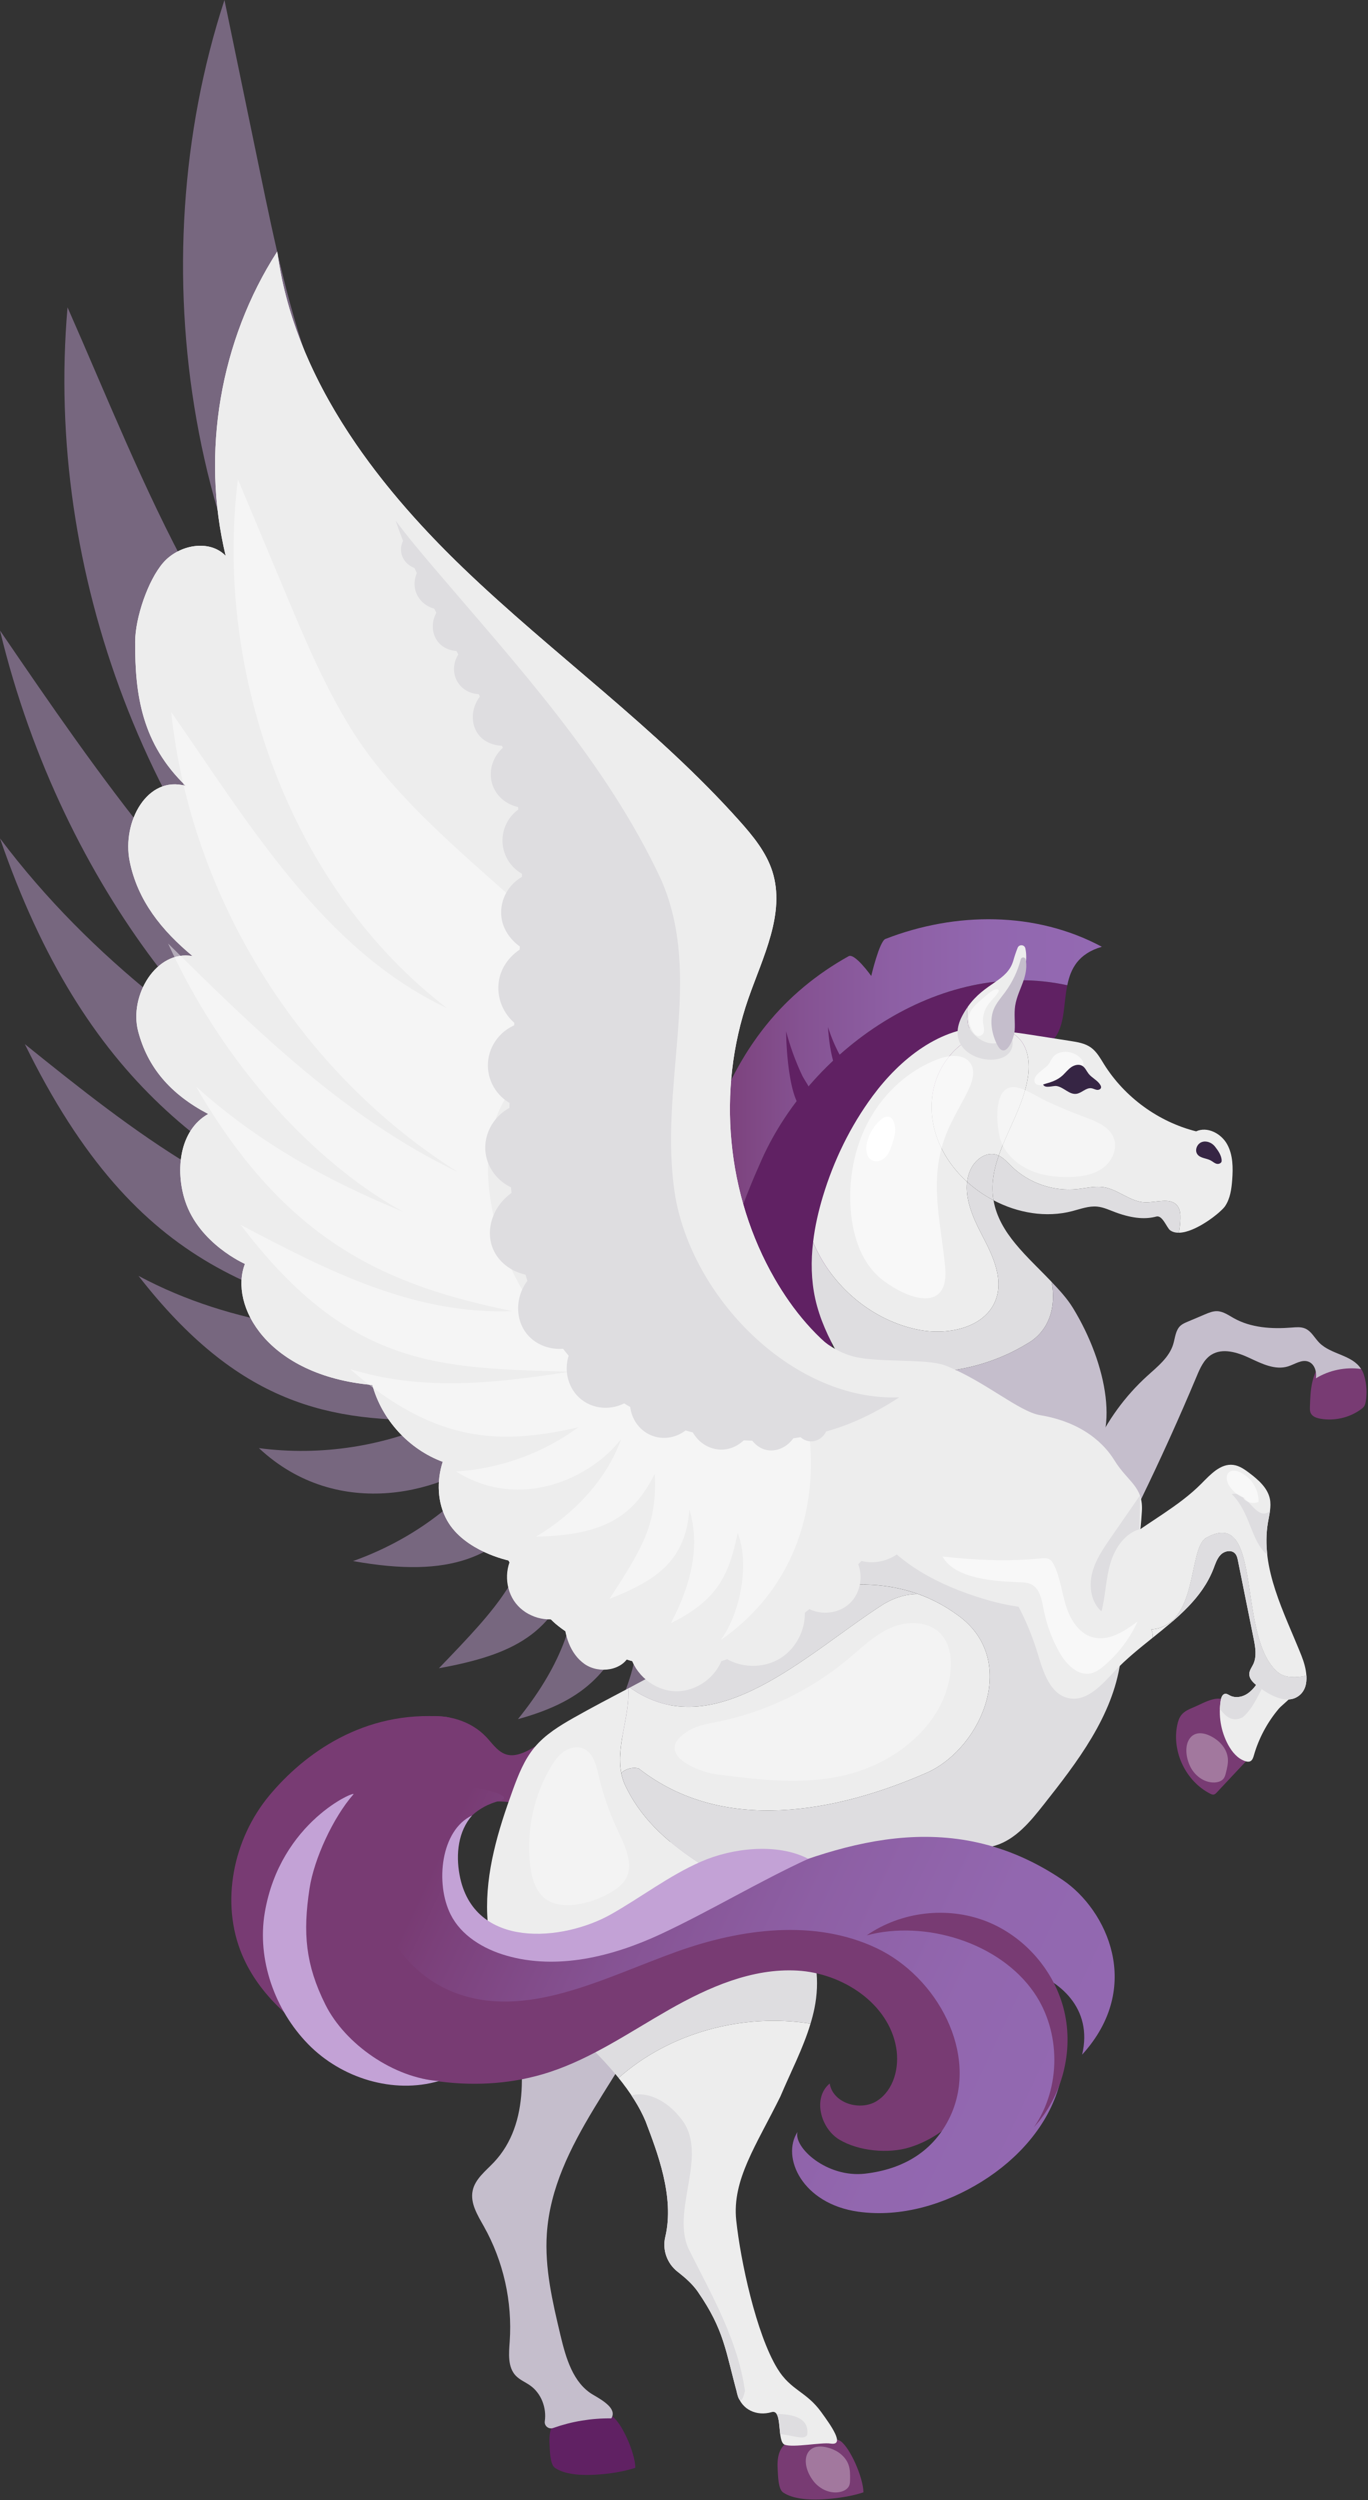 <svg width="676" height="1235" viewBox="0 0 676 1235" fill="none" xmlns="http://www.w3.org/2000/svg">
<rect x="0" y="0" width="676" height="1235" fill="#333333" stroke="none"/>
<path opacity="0.47" d="M256.992 343.737C221.282 295.275 177.405 244.972 155.892 188.749C143.01 155.079 135.655 119.596 128.352 84.294C122.54 56.196 116.728 28.098 110.916 0C68.017 131.329 92.592 290.342 184.169 393.789C106.826 337.239 72.064 239.478 33.373 151.826C21.964 283.043 73.62 418.334 169.578 508.557C99.535 456.778 49.095 383.41 0 311.46C31.36 441.711 114.094 534.391 168.94 554.692C103.713 517.133 45.249 474.281 0 414.133C41.758 535.294 106.408 577.849 188.527 612.077C119.962 601.4 66.288 559.316 12.272 515.757C68.432 630.234 131.273 641.653 220.035 661.704C166.346 659.583 115.824 655.55 68.431 630.234C117.709 693.527 162.467 703.021 218.455 701.268C190.447 714.442 158.625 719.382 127.941 715.319C166.987 751.848 220.695 737.936 246.505 715.076C230.993 741.34 203.205 760.924 174.455 771.117C223.499 779.878 245.549 768.911 265.04 743.697C259.874 778.79 247.135 792.66 216.89 824.062C253.338 817.403 274.595 807.173 284.165 773.097C286.793 800.223 275.14 825.404 255.938 849.212C290.861 839.555 302.357 824.636 314.347 795.833C318.686 818.774 305.34 851.787 288.149 867.585C360.484 835.588 373.558 787.564 374.607 754.043C274.482 739.426 191.62 646.669 188.342 545.537C187.573 521.834 190.941 497.323 202.966 476.882C214.991 456.442 236.856 440.785 260.574 440.794C289.218 440.806 305.95 462.157 329.011 473.868C333.492 433.442 278.719 373.223 256.992 343.737Z" fill="#C3A2D6"/>
<path d="M589.724 843.394C587.578 844.289 585.344 845.248 583.868 847.044C582.672 848.499 582.097 850.363 581.72 852.208C579.021 865.387 586.049 879.948 598.046 886.034C598.59 886.31 599.191 886.577 599.789 886.461C600.384 886.346 600.839 885.881 601.253 885.44C606.761 879.568 612.269 873.697 617.777 867.825C618.026 867.56 618.288 867.267 618.327 866.906C618.359 866.605 618.228 866.313 618.102 866.038C614.467 858.143 611.117 850.028 607.165 842.287C603.723 835.545 595.165 841.126 589.724 843.394Z" fill="#783B73"/>
<path d="M619.601 867.109C619.276 868.245 618.871 869.529 617.798 870.024C617.048 870.37 616.166 870.22 615.381 869.968C611.588 868.752 608.837 865.436 606.928 861.94C603.263 855.229 601.95 847.262 603.27 839.731C603.503 838.403 604.109 836.811 605.451 836.675C606.294 836.59 607.045 837.148 607.796 837.541C610.219 838.809 613.267 838.416 615.655 837.083C618.043 835.75 619.864 833.596 621.403 831.335C622.569 829.621 623.826 827.657 625.856 827.235C626.881 827.022 627.945 827.253 628.952 827.542C631.679 828.325 639.569 831.065 640.056 834.495C640.442 837.212 633.683 841.942 631.909 844.052C626.26 850.767 622.012 858.668 619.601 867.109Z" fill="#EDEDED"/>
<path d="M614.071 848.297C620.353 843.062 623.002 833.59 627.626 827.238C627.035 827.143 626.439 827.112 625.855 827.233C623.825 827.655 622.568 829.619 621.402 831.333C619.863 833.594 618.041 835.748 615.653 837.081C613.265 838.414 610.218 838.807 607.795 837.539C607.044 837.146 606.293 836.588 605.449 836.674C604.108 836.81 603.502 838.402 603.269 839.73C603.016 841.174 602.89 842.636 602.828 844.1C605.615 847.949 608.927 850.869 614.071 848.297Z" fill="#DEDDE0"/>
<path d="M249.082 866.237C245.392 864.549 243.046 860.936 240.255 857.991C232.676 849.991 220.944 846.628 210.005 847.958C199.066 849.288 188.948 854.921 180.908 862.458C167.282 875.232 159.183 895.486 165.459 913.077C168.084 920.434 173.819 927.361 181.542 928.525C188.932 929.639 196.117 925.237 201.237 919.793C206.357 914.349 210.156 907.754 215.422 902.452C225.647 892.156 241.34 887.635 255.476 890.911C257.916 891.477 260.405 892.263 262.876 891.856C265.337 891.451 267.447 889.913 269.379 888.335C274.733 883.962 292.781 863.956 283.588 856.683C275.229 850.069 260.292 871.364 249.082 866.237Z" fill="#783B73"/>
<path d="M648.61 682.168C647.574 686.335 647.437 690.666 647.304 694.958C647.272 695.988 647.249 697.06 647.679 697.996C648.473 699.725 650.527 700.446 652.399 700.784C659.328 702.036 666.74 700.348 672.442 696.217C673.092 695.746 673.733 695.231 674.156 694.55C674.58 693.867 674.757 693.062 674.891 692.269C675.605 688.079 675.346 683.726 674.139 679.65C673.709 678.2 673.141 676.749 672.134 675.621C670.769 674.092 668.764 673.327 666.833 672.64C657.021 669.151 651.207 671.722 648.61 682.168Z" fill="#783B73"/>
<path d="M563.543 741.24C573.384 721.031 582.659 700.545 591.352 679.815C593.03 675.813 594.89 671.553 598.554 669.228C604.154 665.675 611.513 668.016 617.519 670.829C623.525 673.642 630.149 676.934 636.479 674.955C639.835 673.905 643.196 671.402 646.504 672.593C649.589 673.704 650.766 677.607 650.248 680.845C656.863 676.808 664.893 675.147 672.567 676.229C668.249 669.213 657.709 669.138 651.928 663.269C649.589 660.894 648.009 657.558 644.944 656.246C642.872 655.359 640.518 655.592 638.271 655.772C628.497 656.555 618.218 655.922 609.663 651.13C607.038 649.66 604.442 647.764 601.435 647.674C599.353 647.612 597.359 648.439 595.441 649.252C592.548 650.477 589.656 651.702 586.763 652.927C585.555 653.439 584.323 653.966 583.347 654.844C580.854 657.088 580.715 660.858 579.729 664.064C577.724 670.579 571.971 675.077 566.922 679.657C555.955 689.607 547.06 701.831 540.968 715.328C540.246 716.929 539.554 718.58 539.391 720.328C539.183 722.551 539.842 724.754 540.494 726.89C542.582 733.734 544.729 742.005 549.551 747.525C555.628 754.485 560.537 747.415 563.543 741.24Z" fill="#C5BECC"/>
<path d="M375.365 575.231C363.076 602.646 354.258 632.037 350.953 661.855C352.794 668.487 354.973 675.016 357.523 681.382C364.72 699.347 374.479 716.426 378.935 735.259C394.382 729.701 409.83 724.143 425.277 718.586C414.438 684.772 403.503 648.751 412.279 614.343C418.507 589.928 434.141 568.985 451.351 550.581C460.132 541.19 469.976 532.092 481.137 525.589C490.385 520.201 513.169 520.002 519.193 514.793C526.476 508.496 525.301 496.977 527.398 486.678C464.206 472.842 399.109 519.265 375.365 575.231Z" fill="#602163"/>
<path d="M544.477 467.674C511.755 450.122 472.221 450.344 437.53 463.81C434.535 464.973 430.524 482.099 430.524 482.099C430.524 482.099 422.397 470.644 419.351 472.335C403.753 480.996 389.746 492.507 378.61 506.372C344.334 549.048 336.259 608.924 350.957 661.855C354.261 632.037 363.08 602.645 375.369 575.231C399.113 519.264 464.209 472.842 527.402 486.678C529.067 478.497 532.796 471.085 544.477 467.674Z" fill="url(#paint0_linear_606_3720)"/>
<path d="M271.554 1207.37C271.771 1211.01 271.763 1217.44 274.336 1219.12C276.909 1220.8 279.779 1221.54 282.629 1222.02C291.034 1223.43 305.802 1221.83 313.957 1218.99C313.829 1211.64 307.428 1197.18 302.746 1193.77C299.937 1191.73 290.587 1191.16 286.489 1191.77C279.486 1192.8 270.701 1193.07 271.554 1207.37Z" fill="#602163"/>
<path d="M252.918 915.317C240.383 938.569 247.599 966.958 253.423 992.723C259.247 1018.49 262.194 1048.91 244.054 1068.11C239.974 1072.43 234.747 1076.35 233.554 1082.17C232.288 1088.35 236.032 1094.29 239.118 1099.79C248.758 1116.96 253.25 1136.98 251.871 1156.63C251.458 1162.51 250.801 1169.24 254.862 1173.51C256.818 1175.57 259.56 1176.66 261.892 1178.29C267.442 1182.15 270.185 1189.39 269.208 1196.03C268.872 1198.31 271.14 1200.13 273.316 1199.36C282.523 1196.09 292.311 1194.47 302.08 1194.6C305.074 1189.93 297.928 1185.75 293.13 1182.97C283.155 1177.18 279.62 1164.74 276.95 1153.52C273.038 1137.07 269.098 1120.32 270.218 1103.45C273.206 1058.46 310.359 1023.88 327.096 982.012C331.658 970.599 334.721 958.555 340.4 947.655C347.656 933.729 359.149 922.048 372.956 914.567C374.705 913.619 376.626 912.594 377.383 910.754C378.14 908.914 376.699 906.223 374.767 906.698L252.918 915.317Z" fill="#C5BECC"/>
<path d="M454.645 656.995C469.171 659.69 487.388 655.531 492.22 641.57C495.945 630.809 490.098 619.346 484.822 609.255C480.712 601.395 476.865 592.211 477.898 583.789C465.794 572.788 458.334 557.175 460.836 540.371C462.926 526.331 473.305 513.195 487.198 510.286C491.158 509.457 495.199 509.46 499.242 509.808C495.753 508.049 491.645 507.384 487.686 507.325C464.789 506.984 444.714 523.096 431.125 541.528C420.154 556.409 411.975 573.289 406.631 590.988C404.413 598.332 402.69 605.91 401.789 613.541C410.881 635.434 431.238 652.651 454.645 656.995Z" fill="#EDEDED"/>
<path d="M507.38 663.842C518.54 657.642 522.044 645.489 519.648 633.216C507.704 620.629 493.769 609.309 490.96 592.907C486.239 590.428 481.824 587.356 477.899 583.79C476.866 592.211 480.713 601.395 484.823 609.256C490.099 619.347 495.946 630.81 492.221 641.571C487.389 655.532 469.172 659.691 454.646 656.996C431.239 652.652 410.882 635.435 401.79 613.544C400.686 622.896 400.822 632.327 402.845 641.508C405.014 651.356 409.287 660.612 414.316 669.368C443.249 682.332 479.4 680.873 507.38 663.842Z" fill="#DEDDE0"/>
<path d="M530.164 646.036C527.315 641.389 523.507 637.286 519.645 633.216C522.041 645.49 518.537 657.642 507.376 663.842C479.396 680.873 443.246 682.332 414.312 669.367C414.724 670.082 415.129 670.801 415.549 671.509C427.136 691.04 443.071 709.07 464.186 717.428C484.525 725.479 519.566 737.523 536.875 723.543C553.95 709.752 547.253 673.915 530.164 646.036Z" fill="#C5BECC"/>
<path d="M581.898 595.741C578.509 591.188 571.424 594.102 565.752 593.904C558.45 593.648 552.54 587.532 545.32 586.412C541.026 585.746 536.689 586.91 532.369 587.376C520.594 588.646 508.341 584.408 499.866 576.135C497.888 574.204 495.974 572 493.525 570.834C491.205 577.508 489.826 584.279 490.712 591.348C490.777 591.875 490.866 592.391 490.955 592.907C502.938 599.2 516.898 601.628 529.893 598.248C533.968 597.188 538.058 595.603 542.247 596.025C545.457 596.348 548.415 597.826 551.447 598.931C560.254 602.14 566.47 602.272 571.392 600.936C574.45 600.106 576.524 606.458 578.203 607.698C579.407 608.587 580.892 608.95 582.538 608.932C582.975 606.647 583.234 604.327 583.297 602.001C583.355 599.821 583.2 597.489 581.898 595.741Z" fill="#DEDDE0"/>
<path d="M606.352 565.155C603.383 559.871 596.566 556.308 591.066 558.853C572.418 554.149 555.756 542.01 545.561 525.703C543.693 522.714 541.946 519.495 539.08 517.444C536.18 515.368 532.513 514.762 528.989 514.212C522.18 513.149 515.371 512.087 508.562 511.025C505.479 510.544 502.359 510.076 499.241 509.808C500.659 510.523 501.985 511.4 503.141 512.519C508.191 517.408 509.005 525.281 507.926 532.228C505.835 545.681 497.961 558.08 493.527 570.833C495.976 571.999 497.89 574.202 499.868 576.134C508.343 584.407 520.597 588.645 532.372 587.375C536.692 586.909 541.029 585.745 545.323 586.411C552.543 587.531 558.452 593.648 565.754 593.903C571.426 594.101 578.511 591.187 581.9 595.74C583.201 597.488 583.357 599.82 583.297 601.999C583.234 604.325 582.976 606.645 582.539 608.93C590.836 608.844 603.298 598.901 605.396 595.781C607.911 592.043 608.549 587.378 608.891 582.885C609.35 576.843 609.321 570.44 606.352 565.155Z" fill="#EDEDED"/>
<path d="M493.528 570.834C493.091 570.626 492.643 570.441 492.169 570.307C487.388 568.962 482.39 572.472 480.044 576.849C478.855 579.068 478.191 581.4 477.898 583.789C481.822 587.356 486.237 590.427 490.959 592.906C490.87 592.39 490.781 591.874 490.716 591.347C489.829 584.278 491.208 577.507 493.528 570.834Z" fill="#DEDDE0"/>
<path d="M487.196 510.287C473.302 513.196 462.924 526.332 460.834 540.372C458.332 557.176 465.792 572.789 477.896 583.79C478.189 581.4 478.853 579.068 480.042 576.85C482.389 572.473 487.386 568.963 492.167 570.308C492.641 570.442 493.089 570.627 493.526 570.835C497.96 558.082 505.833 545.683 507.924 532.23C509.004 525.284 508.19 517.411 503.139 512.521C501.983 511.402 500.657 510.524 499.239 509.81C495.198 509.461 491.157 509.458 487.196 510.287Z" fill="#EDEDED"/>
<path d="M506.683 468.464C506.275 466.563 503.59 466.371 502.869 468.177C502.039 470.255 501.312 472.442 500.822 474.209C497.86 484.904 486.8 485.116 478.171 497.398C477.861 500.312 477.914 503.333 478.443 506.512C481.787 514.871 494.396 520.125 499.141 509.444C498.405 507.278 497.604 505.13 497.306 502.869C496.408 496.068 501.423 490.39 504.408 484.214C506.669 479.533 507.791 473.624 506.683 468.464Z" fill="#EDEDED"/>
<path d="M478.442 506.513C477.912 503.334 477.859 500.313 478.17 497.399C477.25 498.709 476.357 500.154 475.504 501.766C463.077 525.273 504.921 531.072 500.004 512.237C499.758 511.296 499.456 510.369 499.142 509.445C494.396 520.126 481.786 514.872 478.442 506.513Z" fill="#DEDDE0"/>
<path d="M603.683 573.346C603.806 574.45 602.333 575.162 601.254 574.892C600.15 574.622 599.291 573.788 598.309 573.248C596.125 572.07 593.131 572.169 591.684 570.181C590.236 568.193 591.512 565.028 593.818 564.169C596.125 563.31 598.849 564.414 600.37 566.353C601.892 568.291 603.708 570.868 603.683 573.346Z" fill="#362544"/>
<path d="M384.272 1219.5C384.489 1223.13 384.483 1229.57 387.056 1231.25C389.629 1232.93 392.499 1233.67 395.349 1234.15C403.754 1235.56 418.521 1233.96 426.677 1231.12C426.548 1223.77 420.146 1209.3 415.465 1205.9C412.656 1203.85 403.307 1203.29 399.209 1203.89C392.206 1204.92 383.419 1205.2 384.272 1219.5Z" fill="#783B73"/>
<path d="M391.923 948.454L392.932 948.125C360.293 927.674 323.525 914.334 308.456 880.848C302.434 865.793 311.442 849.486 310.458 834.011C301.437 838.782 292.383 843.496 283.577 848.484C276.498 852.494 269.398 856.832 264.189 863.081C259.054 869.24 256.075 876.872 253.329 884.406C246.131 904.158 239.87 924.781 240.77 945.785C241.044 952.191 242.02 958.678 244.785 964.464C249.447 974.222 258.572 980.907 266.584 988.169C269.725 991.015 273.417 994.243 277.378 997.781C314.533 977.745 355.177 957.737 396.545 953.909C395.207 951.953 393.686 950.113 391.923 948.454Z" fill="#EDEDED"/>
<path d="M400.525 999.635C401.28 997.126 401.944 994.589 402.471 992.01C405.111 979.088 403.85 964.561 396.546 953.908C355.178 957.735 314.533 977.743 277.379 997.78C286.497 1005.92 297.045 1015.74 305.683 1026.45C330.648 1004.15 367.172 994.232 400.525 999.635Z" fill="#DEDDE0"/>
<path d="M400.526 999.635C367.173 994.232 330.65 1004.15 305.684 1026.45C311.222 1033.31 315.981 1040.54 319.053 1047.94C324.677 1062.83 333.473 1085.12 328.741 1104.99C327.214 1111.4 329.642 1118.12 334.845 1122.17C338.369 1124.91 342.165 1128.18 344.822 1132.03C358.071 1151.22 358.493 1161.41 364.447 1182.88C366.503 1190.3 373.929 1193.69 381.311 1191.51C386.922 1189.85 383.728 1206.12 387.771 1207.61C392.017 1209.17 405.927 1206.34 410.396 1207.04C417.982 1208.23 410.344 1197.77 405.854 1191.54C398.399 1181.19 390.802 1180.89 384.153 1170.01C373.666 1152.84 365.937 1116.77 363.81 1096.77C361.684 1076.76 373.755 1059.69 385.63 1035.6C390.674 1023.64 396.804 1012.01 400.526 999.635Z" fill="#EDEDED"/>
<path d="M368.132 1181.04C364.515 1155.72 351.857 1134.02 341.007 1112.32C330.156 1092.43 351.858 1063.49 335.583 1045.41C330.072 1038.52 320.364 1032.69 312.055 1035.1C314.844 1039.3 317.246 1043.59 319.054 1047.94C324.678 1062.83 333.474 1085.12 328.742 1104.99C327.215 1111.41 329.643 1118.12 334.846 1122.17C338.37 1124.91 342.167 1128.18 344.824 1132.03C357.655 1150.61 358.47 1160.79 363.916 1180.91C363.914 1180.91 365.645 1191.54 368.132 1181.04Z" fill="#DEDDE0"/>
<path d="M398.874 1202.74C400.031 1194.64 392.306 1192.47 383.75 1192.42C385.02 1194.39 385.079 1198.83 385.548 1202.42C391.532 1202.83 397.449 1205.59 398.874 1202.74Z" fill="#DEDDE0"/>
<path d="M436.853 792.237C442.726 788.811 448.331 787.385 453.673 787.395C427.922 778.174 400.184 784.031 373.421 791.424C355.898 809.379 333.705 821.704 311.242 833.596C352.994 863.294 399.013 816.317 436.853 792.237Z" fill="#DEDDE0"/>
<path d="M473.02 797.662C466.735 793.092 460.268 789.757 453.672 787.395C448.33 787.385 442.724 788.811 436.852 792.237C399.012 816.317 352.993 863.294 311.241 833.596C310.98 833.734 310.72 833.873 310.46 834.011C311.334 847.759 304.346 862.162 306.993 875.762C309.244 873.652 312.931 872.695 315.691 873.615C357.284 906.166 413.343 895.315 458.553 875.423C485.679 862.764 503.762 819.363 473.02 797.662Z" fill="#EDEDED"/>
<path d="M548.296 787.256C544.93 781.548 540.169 776.816 535.461 772.152C527.945 764.706 520.428 757.259 512.718 750.014C506.165 743.856 499.365 737.77 491.327 733.737C480.789 728.449 468.726 727.004 456.935 726.953C430.525 726.838 403.17 733.919 383.484 751.526C373.968 760.037 366.6 770.633 359.325 781.123L376.713 787.926C375.636 789.117 374.536 790.28 373.419 791.423C407.037 782.136 442.198 775.246 473.019 797.661C503.761 819.362 485.678 862.763 458.552 875.421C413.343 895.313 357.283 906.163 315.69 873.613C312.93 872.693 309.243 873.651 306.992 875.76C307.325 877.468 307.784 879.166 308.457 880.846C323.525 914.332 360.293 927.672 392.933 948.123L419.351 939.507C432.004 925.431 449.2 914.438 468.091 913.267C476.062 912.773 484.279 913.997 491.908 911.634C501.951 908.523 509.087 899.84 515.606 891.592C532.407 870.336 549.815 847.715 553.647 820.893C555.284 809.437 554.174 797.225 548.296 787.256Z" fill="#DEDDE0"/>
<path d="M133.169 886.81C115.181 908.364 108.72 939.881 119.68 965.727C128.247 985.932 146.071 1000.94 165.396 1011.34C197.607 1028.68 236.682 1034.94 271.454 1023.59C292.694 1016.65 311.333 1003.69 330.757 992.641C350.181 981.596 371.678 972.151 393.987 973.404C416.296 974.657 439.162 989.579 442.878 1011.61C444.513 1021.31 441.658 1032.49 433.362 1037.77C425.067 1043.06 411.506 1038.9 410.008 1029.18C401.494 1036.18 405.382 1051.35 414.867 1056.97C424.352 1062.59 438.976 1063.99 449.506 1060.72C468.081 1054.96 484.474 1038.23 485.266 1018.79C485.888 1003.53 475.441 987.147 463.521 977.597C429.299 950.181 380.367 944.785 338.895 959.027C324.422 963.997 310.871 971.49 296.188 975.803C275.917 981.757 252.354 980.824 235.693 967.831C219.033 954.838 205.862 918.327 219.742 902.4C229.281 891.455 252.091 894.75 246.29 877.582C242.83 867.342 230.359 848.891 219.742 848.01C179.608 844.68 150.179 866.427 133.169 886.81Z" fill="#783B73"/>
<path d="M187.366 942.017C191.967 960.687 205.959 976.787 223.805 983.947C259.506 998.269 298.273 976.997 334.487 964.027C366.169 952.68 402.361 947.878 432.832 962.16C463.304 976.442 483.827 1014.76 469.625 1045.27C461.57 1062.57 446.512 1071.49 427.556 1073.71C408.6 1075.93 392.034 1060.72 394.101 1053.09C385.963 1065.57 396.362 1088.63 424.128 1092.51C445.312 1095.46 467.12 1088.87 485.272 1077.55C502.939 1066.54 517.918 1050.03 523.464 1029.97C529.009 1009.9 523.656 986.284 507.511 973.141C523.378 978.044 540.216 991.881 534.732 1014.94C565.308 981.34 546.677 943.256 525.21 928.699C469.246 890.753 413.612 910.956 366.14 931.217C326.786 948.014 308.998 956.635 266.214 957.276C250.839 957.506 231.995 953.967 227.142 939.377C219.727 917.084 224.729 895.445 246.809 889.555C260.223 885.977 210.354 876.328 201.764 886.491C190.082 900.309 183.176 925.014 187.366 942.017Z" fill="url(#paint1_linear_606_3720)"/>
<path d="M301.943 945.6C316.888 937.149 330.634 926.498 346.361 919.611C362.088 912.724 384.164 910.296 399.412 918.187C375.501 929.17 350.502 944.194 326.658 955.321C302.814 966.448 275.45 973.29 250.171 965.987C238.891 962.728 227.894 956.155 222.653 945.649C215.003 930.311 217.776 904.023 233.3 896.76C226.415 904.609 225.194 915.788 227.078 926.057C233.912 963.274 278.378 958.924 301.943 945.6Z" fill="#C3A2D6"/>
<path d="M465.769 682.378C431.659 692.619 400.668 662.587 382.861 631.744C358.97 590.363 354.06 538.505 369.76 493.376C376.921 472.792 388.28 451.182 381.654 430.419C378.628 420.936 372.121 413.005 365.491 405.58C324.404 359.559 273.526 323.456 229.03 280.722C184.534 237.988 145.101 185.411 137.002 124.251C108.702 168.156 99.272 223.793 111.523 274.572C103.449 266.165 88.28 269.148 80.649 277.959C73.019 286.77 66.857 305.247 66.785 316.903C66.62 343.906 70.402 367.538 91.811 388.209C72.758 382.85 60.189 405.997 64.072 425.406C67.955 444.814 79.917 459.629 95.15 472.267C77.234 469.049 63.649 491.815 68.266 509.422C72.883 527.029 83.964 540.359 102.869 550.267C88.777 558.202 86.456 577.859 91.488 593.228C98.432 614.435 121.036 624.327 121.036 624.327C113.148 644.727 131.886 679.483 184 684.137C188.696 701.327 202.054 715.91 218.766 722.093C215.708 731.556 216.075 742.44 220.964 751.1C229.538 766.286 251.239 770.807 251.239 770.807C251.239 770.807 260.222 787.505 272.035 799.741C284.198 812.34 317.499 825.107 336.936 824.117C371.109 822.377 398.845 797.096 423.4 773.267C438.338 758.771 453.275 744.274 468.213 729.778C481.557 739.241 501.738 737.293 513.026 725.453L465.769 682.378Z" fill="#EDEDED"/>
<path d="M326.54 434.178C348.241 483.004 324.732 537.256 333.773 591.507C344.624 651.184 409.725 707.243 467.593 685.543C469.542 684.708 471.465 683.804 473.376 682.871L465.766 679.999C431.656 690.24 400.665 662.587 382.858 631.745C358.967 590.364 354.057 538.506 369.757 493.377C376.918 472.793 388.277 451.183 381.651 430.42C378.625 420.937 372.118 413.006 365.488 405.581C324.4 359.56 273.522 323.457 229.027 280.723C209.567 262.033 191.076 241.461 175.75 219.112C181.496 242.111 199.486 262.818 214.419 280.467C256.013 329.292 299.415 376.309 326.54 434.178Z" fill="#EDEDED"/>
<path d="M473.377 682.87C471.466 683.803 469.544 684.707 467.594 685.542C459.937 688.413 452.152 689.911 444.384 690.231C436.225 695.553 427.708 700.149 418.768 703.626C357.283 727.135 279.522 698.201 259.63 629.482C241.547 560.763 259.63 493.853 257.822 425.135C257.822 410.668 256.013 394.392 252.397 379.925C237.05 335.421 209.991 300.029 195.517 257.18C186.769 245.386 179.135 232.649 175.752 219.11C156.035 190.357 141.558 158.662 137.001 124.25C108.701 168.155 99.271 223.792 111.522 274.571C103.448 266.164 88.279 269.147 80.649 277.958C73.018 286.77 66.857 305.246 66.785 316.902C66.62 343.905 70.402 367.537 91.811 388.208C72.757 382.849 60.189 405.996 64.072 425.405C67.955 444.813 79.917 459.628 95.15 472.266C77.234 469.049 63.649 491.814 68.266 509.421C72.883 527.029 83.964 540.358 102.868 550.267C88.777 558.202 86.455 577.859 91.487 593.227C98.43 614.434 121.035 624.327 121.035 624.327C113.147 644.726 131.885 679.483 183.999 684.137C188.695 701.326 202.053 715.91 218.765 722.092C215.707 731.555 216.074 742.439 220.963 751.099C229.537 766.285 251.237 770.806 251.237 770.806C251.237 770.806 260.221 787.504 272.033 799.74C284.197 812.339 317.497 825.106 336.934 824.116C371.107 822.376 398.844 797.095 423.399 773.266C438.337 758.769 453.274 744.273 468.212 729.777C481.556 739.24 501.737 737.293 513.025 725.453L473.377 682.87Z" fill="#EDEDED"/>
<path d="M254.016 767.263C249.078 774.556 249.436 785.023 254.862 791.962C260.288 798.9 270.361 801.771 278.629 798.735C278.776 807.527 281.672 816.934 288.876 821.977C296.08 827.02 308.049 825.231 311.259 817.045C313.62 827.199 323.356 835.147 333.777 835.427C344.198 835.707 354.347 828.296 357.252 818.284C365.437 824.071 377.106 824.418 385.621 819.128C394.136 813.838 398.995 803.222 397.433 793.321C403.917 798.141 413.811 797.62 419.753 792.146C425.695 786.672 427.024 776.854 422.75 769.997C432.158 774.301 444.573 770.096 449.429 760.96C451.388 757.274 444.981 751.106 441.96 748.225C438.939 745.344 434.738 744.11 430.667 743.19C413.383 739.282 395.484 739.307 377.763 739.35C360.219 739.393 342.675 739.436 325.131 739.479C302.817 739.535 266.526 748.787 254.016 767.263Z" fill="#EDEDED"/>
<path opacity="0.45" d="M264.294 453.752C233.202 425.193 196.24 396.464 173.878 360.654C160.486 339.21 150.657 315.774 140.887 292.455C133.111 273.895 125.334 255.336 117.558 236.776C105.676 332.938 143.958 439.089 220.894 497.989C160.058 469.457 122.993 406.836 84.584 351.702C94.362 443.555 148.097 529.739 226.271 578.947C171.101 552.718 126.523 508.994 83.062 466.066C122.151 551.508 191.553 604.185 232.032 610.789C182.088 593.701 136.086 572.06 96.858 536.739C141.882 614.527 192.101 635.131 253.225 647.657C204.595 649.521 161.995 627.766 118.96 605.041C172.999 676.292 217.79 675.708 281.582 677.583C244.341 683.337 209.024 687.35 173 676.292C215.425 713.237 247.508 713.758 285.811 705.028C268.302 717.86 247.062 725.536 225.396 726.862C257.181 746.759 292.28 729.967 306.974 710.763C299.826 730.926 283.329 748.14 264.911 759.019C299.847 758.459 313.55 747.947 323.578 727.973C324.738 752.822 317.832 764.081 301.233 789.76C325.426 780.279 338.683 770.381 340.691 745.64C346.145 763.958 341.508 782.857 331.491 801.825C354.232 790.485 360.139 778.671 364.521 757.234C370.591 772.442 365.84 796.959 356.13 810.143C401.621 778.399 403.192 729.049 399.41 705.835C328.527 709.228 260.003 671.052 244.157 601.88C240.444 585.668 239.468 568.344 244.998 552.658C250.528 536.972 263.474 523.258 279.801 520.076C299.519 516.235 313.906 528.684 331.353 533.646C329.006 505.218 283.212 471.128 264.294 453.752Z" fill="white"/>
<path d="M568.862 804.896C592.371 803.088 586.945 765.112 595.987 759.687C624.921 743.412 610.454 810.322 632.154 826.597C635.354 828.73 640.441 828.963 645.559 827.694C645.344 824.365 644.318 820.855 643.103 817.811C634.626 796.565 622.757 774.789 626.529 752.228C627.185 748.301 628.317 744.304 627.517 740.403C626.408 734.992 621.875 731.034 617.477 727.691C615.051 725.847 612.44 723.999 609.416 723.619C603.134 722.831 598.12 728.374 593.662 732.869C582.465 744.157 567.947 751.468 555.397 761.23C542.847 770.992 529.609 771.491 529.776 787.389L487.828 770.353C499.186 784.032 507.755 800.019 512.857 817.051C515.546 826.028 518.977 837.018 528.166 838.853C537.239 840.666 544.577 832.088 550.937 825.368C556.522 819.466 563.02 814.262 569.488 809.076C569.715 807.735 569.59 806.353 568.862 804.896Z" fill="#EDEDED"/>
<path d="M608.648 737.985C618.148 747.486 617.946 761.144 626.246 768.038C625.648 762.808 625.645 757.539 626.533 752.226C626.852 750.314 627.281 748.386 627.548 746.46C620.448 751.933 616.695 736.376 608.648 737.985Z" fill="#DEDDE0"/>
<path d="M632.156 826.596C610.455 810.321 624.922 743.411 595.988 759.686C586.946 765.111 592.371 803.087 568.863 804.895C569.591 806.352 569.717 807.734 569.492 809.074C581.819 799.192 594.038 789.377 599.63 774.937C600.584 772.474 601.378 769.824 603.247 767.959C605.117 766.093 608.523 765.429 610.311 767.373C611.194 768.332 611.485 769.679 611.742 770.957C614.322 783.769 616.902 796.581 619.482 809.394C620.331 813.608 621.144 818.168 619.308 822.055C618.586 823.582 617.46 824.997 617.346 826.682C617.165 829.345 619.508 831.42 621.631 833.037C627.586 837.573 636 842.177 641.916 837.591C644.949 835.24 645.813 831.591 645.561 827.694C640.443 828.963 635.356 828.729 632.156 826.596Z" fill="#EDEDED"/>
<path d="M645.562 827.693C640.443 828.963 635.356 828.729 632.157 826.596C610.456 810.321 624.924 743.411 595.99 759.686C588.596 764.123 590.868 790.32 579.086 800.711C579.186 800.785 579.282 800.864 579.382 800.936C587.966 793.513 595.559 785.454 599.631 774.938C600.585 772.475 601.378 769.825 603.247 767.96C605.117 766.094 608.523 765.43 610.311 767.374C611.194 768.333 611.485 769.68 611.742 770.958C614.322 783.77 616.903 796.582 619.483 809.395C620.332 813.609 621.144 818.169 619.308 822.056C618.586 823.583 617.46 824.998 617.346 826.683C617.165 829.346 619.509 831.421 621.632 833.038C627.587 837.574 636 842.178 641.916 837.592C644.95 835.24 645.813 831.59 645.562 827.693Z" fill="#DEDDE0"/>
<path d="M467.594 674.692C486.799 682.378 503.535 697.299 513.958 699.038C538.961 703.209 548.229 717.382 550.814 721.547C557.317 732.024 565.072 734.34 564.254 746.644C563.477 758.327 563.113 763.038 557.09 773.078C549.97 784.946 536.467 792.016 522.75 793.85C509.032 795.683 495.08 792.841 481.938 788.501C471.145 784.937 460.634 780.325 451.196 773.99C427.508 758.09 412.754 730.776 409.925 702.64C409.129 694.72 395.776 652.65 403.454 659.575C414.312 669.367 422.947 670.6 428.07 671.175C442.604 672.805 459.368 671.401 467.594 674.692Z" fill="#EDEDED"/>
<path d="M257.82 425.136C259.628 493.854 241.545 560.764 259.628 629.483C279.52 698.202 357.282 727.136 418.767 703.627C427.707 700.15 436.223 695.555 444.382 690.232C393.444 692.331 343.186 643.287 333.772 591.507C324.73 537.256 348.24 483.004 326.54 434.178C299.415 376.31 256.012 329.292 214.419 280.466C208.276 273.207 201.627 265.422 195.516 257.181C209.99 300.03 237.05 335.423 252.396 379.926C256.012 394.393 257.82 410.669 257.82 425.136Z" fill="#DEDDE0"/>
<path opacity="0.6" d="M436.096 632.232C425.93 624.43 421.524 611.113 420.443 598.344C419.132 582.858 422.008 566.908 429.487 553.284C436.966 539.66 449.151 528.503 463.726 523.107C469.121 521.109 476.339 520.441 479.549 525.215C482.195 529.148 480.462 534.455 478.382 538.715C474.862 545.924 470.53 552.747 467.57 560.203C458.722 582.494 464.912 603.196 467.048 625.813C469.165 648.218 449.658 642.639 436.096 632.232Z" fill="white"/>
<path d="M388.453 509.411C390.426 516.923 393.093 524.254 396.406 531.279C397.912 534.473 408.076 548.003 400.947 549.572C389.781 552.03 388.453 515.555 388.453 509.411Z" fill="#602163"/>
<path d="M409.16 507.32C410.572 511.859 412.404 516.268 414.622 520.473C415.63 522.385 422.216 530.379 417.9 531.533C411.14 533.342 409.328 511.077 409.16 507.32Z" fill="#602163"/>
<path opacity="0.31" d="M418.501 876.65C443.191 870.537 466.55 851.588 469.628 826.339C470.453 819.573 469.567 812.096 464.917 807.113C458.906 800.673 448.416 800.512 440.329 804.006C432.243 807.5 425.827 813.871 419.068 819.519C400.46 835.068 377.909 845.86 354.127 850.597C349.595 851.499 344.91 852.226 340.908 854.535C321.558 865.702 344.27 875.259 354.403 876.532C375.819 879.223 397.203 881.923 418.501 876.65Z" fill="white"/>
<path d="M130.835 944.803C126.921 968.006 135.818 992.884 152.25 1009.73C168.682 1026.57 194.341 1034.54 216.93 1027.95C194.883 1026.51 170.638 1009.95 160.775 990.177C150.911 970.407 149.621 954.729 152.951 932.887C155.199 918.143 164.675 897.722 174.623 886.369C176.592 884.12 138.471 899.534 130.835 944.803Z" fill="#C3A2D6"/>
<path d="M511 984.305C524.358 1003.69 524.345 1031.34 510.969 1050.71C524.834 1035.59 530.616 1013.45 525.913 993.476C521.21 973.503 506.16 956.267 487.003 948.916C467.846 941.565 445.129 944.308 428.273 956.008C456.981 948.327 493.846 959.412 511 984.305Z" fill="#783B73"/>
<path d="M436.095 552.402C432.295 555.386 429.542 559.678 428.412 564.375C427.627 567.641 428.062 571.855 431.119 573.249C433.374 574.278 436.141 573.185 437.794 571.338C439.447 569.491 440.24 567.052 440.989 564.69C441.787 562.174 442.596 559.569 442.314 556.944C442.033 554.321 440.682 549.691 436.095 552.402Z" fill="white"/>
<path d="M501.402 509.031C501.687 504.967 501.039 500.853 501.644 496.824C502.333 492.235 504.598 488.054 506.015 483.636C507.015 480.519 507.535 477.021 506.818 473.898C506.529 472.638 504.745 472.625 504.417 473.875C502.896 479.672 500.28 485.181 496.736 490.015C494.675 492.826 492.273 495.469 490.994 498.712C488.829 504.206 490.163 511.101 492.839 516.212C496.827 523.829 501.115 513.132 501.402 509.031Z" fill="#C5BECC"/>
<path opacity="0.45" d="M494.713 563.907C497.132 570.225 502.518 575.128 508.682 577.916C514.846 580.704 521.741 581.541 528.504 581.397C534.189 581.276 540.105 580.393 544.754 577.118C549.403 573.844 552.366 567.638 550.412 562.297C548.295 556.514 541.741 553.929 535.966 551.791C529.63 549.445 523.389 546.844 517.261 543.997C512.568 541.816 507.386 538.053 502.221 537.135C490.158 534.99 492.229 557.418 494.713 563.907Z" fill="white"/>
<path opacity="0.6" d="M487.868 496.847C489.402 494.49 491.633 492.653 493.183 490.307C493.43 489.934 493.661 489.444 493.424 489.065C493.237 488.765 492.838 488.683 492.486 488.689C491.1 488.71 489.904 489.614 488.831 490.491C487.241 491.79 485.678 493.122 484.143 494.485C481.918 496.459 479.66 498.643 478.827 501.498C477.949 504.506 481.329 514.705 485.498 510.957C487.061 509.552 485.689 505.956 485.707 504.223C485.734 501.624 486.445 499.033 487.868 496.847Z" fill="white"/>
<path opacity="0.6" d="M511.351 534.704C511.702 535.658 512.875 535.985 513.888 536.065C517.604 536.36 521.419 535.052 524.173 532.54C525.452 531.373 526.515 529.959 527.942 528.978C529.555 527.869 531.522 527.395 533.464 527.149C533.979 527.084 534.529 527.019 534.927 526.686C535.813 525.944 535.357 524.491 534.672 523.561C532.219 520.232 527.548 518.745 523.613 520.013C522.639 520.327 521.703 520.799 520.957 521.5C519.719 522.663 519.115 524.335 518.151 525.734C516.568 528.031 509.961 530.932 511.351 534.704Z" fill="white"/>
<path d="M525.175 531.136C526.582 529.815 527.77 528.244 529.358 527.147C530.946 526.049 533.135 525.509 534.797 526.489C536.251 527.345 536.894 529.077 537.943 530.399C539.622 532.517 542.411 533.644 543.761 535.985C543.98 536.364 544.159 536.799 544.086 537.231C543.935 538.118 542.817 538.497 541.931 538.343C541.044 538.189 540.242 537.695 539.352 537.559C536.684 537.15 534.554 539.956 531.879 540.318C528.348 540.796 525.623 536.996 522.1 536.465C520.325 536.197 516.365 537.876 515.457 535.687C519.044 534.632 522.319 533.816 525.175 531.136Z" fill="#362544"/>
<path d="M200.405 265.094C200.021 265.581 197.378 269.052 198.37 273.458C199.254 277.382 202.662 280.453 206.96 281.144C206.585 281.728 203.438 286.828 205.604 292.672C207.305 297.264 211.618 300.514 216.681 301.036C212.95 306.052 212.96 312.703 216.455 317.085C220.512 322.172 227.232 321.655 227.756 321.606C223.864 325.973 223.264 332.278 226.173 336.977C228.643 340.967 233.292 343.234 238.153 342.854C232.762 348.768 232.227 357.228 236.346 362.746C240.932 368.892 249.091 368.44 249.683 368.397C243.351 373.161 240.917 381.368 243.579 388.289C245.79 394.039 251.218 398.122 257.594 398.913C251.562 402.478 247.985 409.107 248.326 416.093C248.671 423.148 252.956 429.446 259.401 432.368C252.169 435.794 247.565 443.058 247.648 450.904C247.767 462.258 257.629 468.074 258.045 468.31C256.934 468.93 248.188 474.009 246.518 484.585C245.246 492.64 248.554 500.856 255.106 506.06C246.542 509.369 240.934 517.633 241.091 526.63C241.237 535.024 246.378 542.649 254.203 546.07C244.49 550.016 238.687 559.814 239.961 569.579C241.041 577.86 247.054 584.918 255.333 587.663C244.074 593.88 239.443 606.81 243.579 616.823C246.624 624.196 254.132 629.281 262.793 630.16C254.632 638.337 253.925 650.909 260.306 658.868C265.402 665.225 274.391 667.858 282.911 665.423C277.674 674.261 279.811 685.495 287.432 691.419C294.216 696.692 304.085 696.778 311.393 691.419C310.687 699.321 315.316 706.671 322.469 709.277C328.883 711.614 336.247 709.743 341.004 704.53C343.251 711.217 349.243 715.81 355.923 716.059C364.527 716.379 369.598 709.317 369.939 708.825C370.245 709.479 373.012 715.146 378.981 716.285C384.718 717.38 391.014 713.834 393.673 707.469C395.106 710.169 397.79 711.928 400.681 711.99C404.365 712.069 407.819 709.381 408.818 705.435C397.963 706.324 379.516 706.374 358.861 698.654C327.591 686.966 310.713 664.738 303.707 655.253C279.415 622.366 276.638 587.154 274.999 562.347C272.055 517.777 284.309 515.248 282.006 462.208C281.227 444.263 279.808 416.329 268.218 382.639C259.987 358.712 249.931 341.488 237.927 320.928C224.123 297.281 210.714 278.505 200.405 265.094Z" fill="#DEDDE0"/>
<path opacity="0.31" d="M270.107 938.39C264.728 934.782 262.745 927.852 261.971 921.421C259.971 904.802 263.554 887.561 272.01 873.115C273.74 870.16 275.73 867.253 278.526 865.277C281.322 863.301 285.082 862.398 288.239 863.722C293.084 865.755 294.595 871.726 295.785 876.843C297.651 884.863 300.232 892.717 303.487 900.28C307.623 909.889 316.243 923.176 306.208 931.714C298.092 938.62 279.715 944.834 270.107 938.39Z" fill="white"/>
<path opacity="0.31" d="M401.856 1225.44C404.994 1229.6 410.527 1232.16 415.566 1230.84C417.253 1230.39 418.937 1229.43 419.624 1227.83C420.021 1226.9 420.044 1225.86 420.061 1224.85C420.1 1222.49 420.131 1220.09 419.408 1217.84C418.12 1213.84 414.524 1210.87 410.548 1209.5C397.761 1205.1 394.926 1216.26 401.856 1225.44Z" fill="white"/>
<path opacity="0.31" d="M587.93 872.122C590.04 876.885 594.847 880.634 600.055 880.492C601.799 880.444 603.657 879.89 604.691 878.485C605.289 877.672 605.547 876.665 605.793 875.686C606.366 873.398 606.944 871.061 606.751 868.71C606.407 864.519 603.579 860.816 600.019 858.577C588.567 851.377 583.27 861.601 587.93 872.122Z" fill="white"/>
<path opacity="0.6" d="M503.205 781.545C505.441 781.627 507.775 781.656 509.758 782.694C513.872 784.849 514.777 790.195 515.656 794.755C517.087 802.177 519.704 809.37 523.379 815.975C526.693 821.932 532.53 828.091 539.173 826.559C541.59 826.002 543.657 824.471 545.549 822.868C552.598 816.897 558.31 809.356 562.149 800.952C555.645 805.789 547.875 810.894 540.048 808.786C533.238 806.951 528.957 800.148 526.818 793.428C524.678 786.708 523.966 779.503 520.89 773.156C520.33 772 519.638 770.823 518.512 770.207C517.292 769.539 515.811 769.658 514.427 769.795C497.751 771.443 482.138 770.656 465.766 768.884C471.787 780.027 491.997 781.136 503.205 781.545Z" fill="white"/>
<path opacity="0.6" d="M621.938 741.873C619.406 743.049 616.097 742.253 614.379 740.047L615.699 740.228C612.336 739.215 609.37 736.955 607.453 734.007C606.097 731.909 605.464 728.708 607.453 727.171C608.9 726.05 610.997 726.448 612.679 727.207C618.267 729.703 622.082 735.743 621.938 741.873Z" fill="white"/>
<path d="M564.255 755.101C556.333 756.716 551.001 764.395 548.712 772.149C546.422 779.903 546.332 788.153 544.306 795.98C539.203 791.526 538.021 783.817 539.635 777.239C541.249 770.661 545.177 764.928 549.031 759.358C553.826 752.426 558.621 745.495 563.416 738.563C563.296 744.188 563.177 749.813 563.057 755.438L564.255 755.101Z" fill="#DEDDE0"/>
<defs>
<linearGradient id="paint0_linear_606_3720" x1="343.953" y1="557.963" x2="544.476" y2="557.963" gradientUnits="userSpaceOnUse">
<stop stop-color="#783B73"/>
<stop offset="0.048" stop-color="#7B407A"/>
<stop offset="0.261" stop-color="#855292"/>
<stop offset="0.484" stop-color="#8D5FA4"/>
<stop offset="0.722" stop-color="#9267AF"/>
<stop offset="1" stop-color="#9369B2"/>
</linearGradient>
<linearGradient id="paint1_linear_606_3720" x1="227.432" y1="893.433" x2="556.766" y2="1050.06" gradientUnits="userSpaceOnUse">
<stop stop-color="#783B73"/>
<stop offset="0.048" stop-color="#7B407A"/>
<stop offset="0.261" stop-color="#855292"/>
<stop offset="0.484" stop-color="#8D5FA4"/>
<stop offset="0.722" stop-color="#9267AF"/>
<stop offset="1" stop-color="#9369B2"/>
</linearGradient>
</defs>
</svg>
